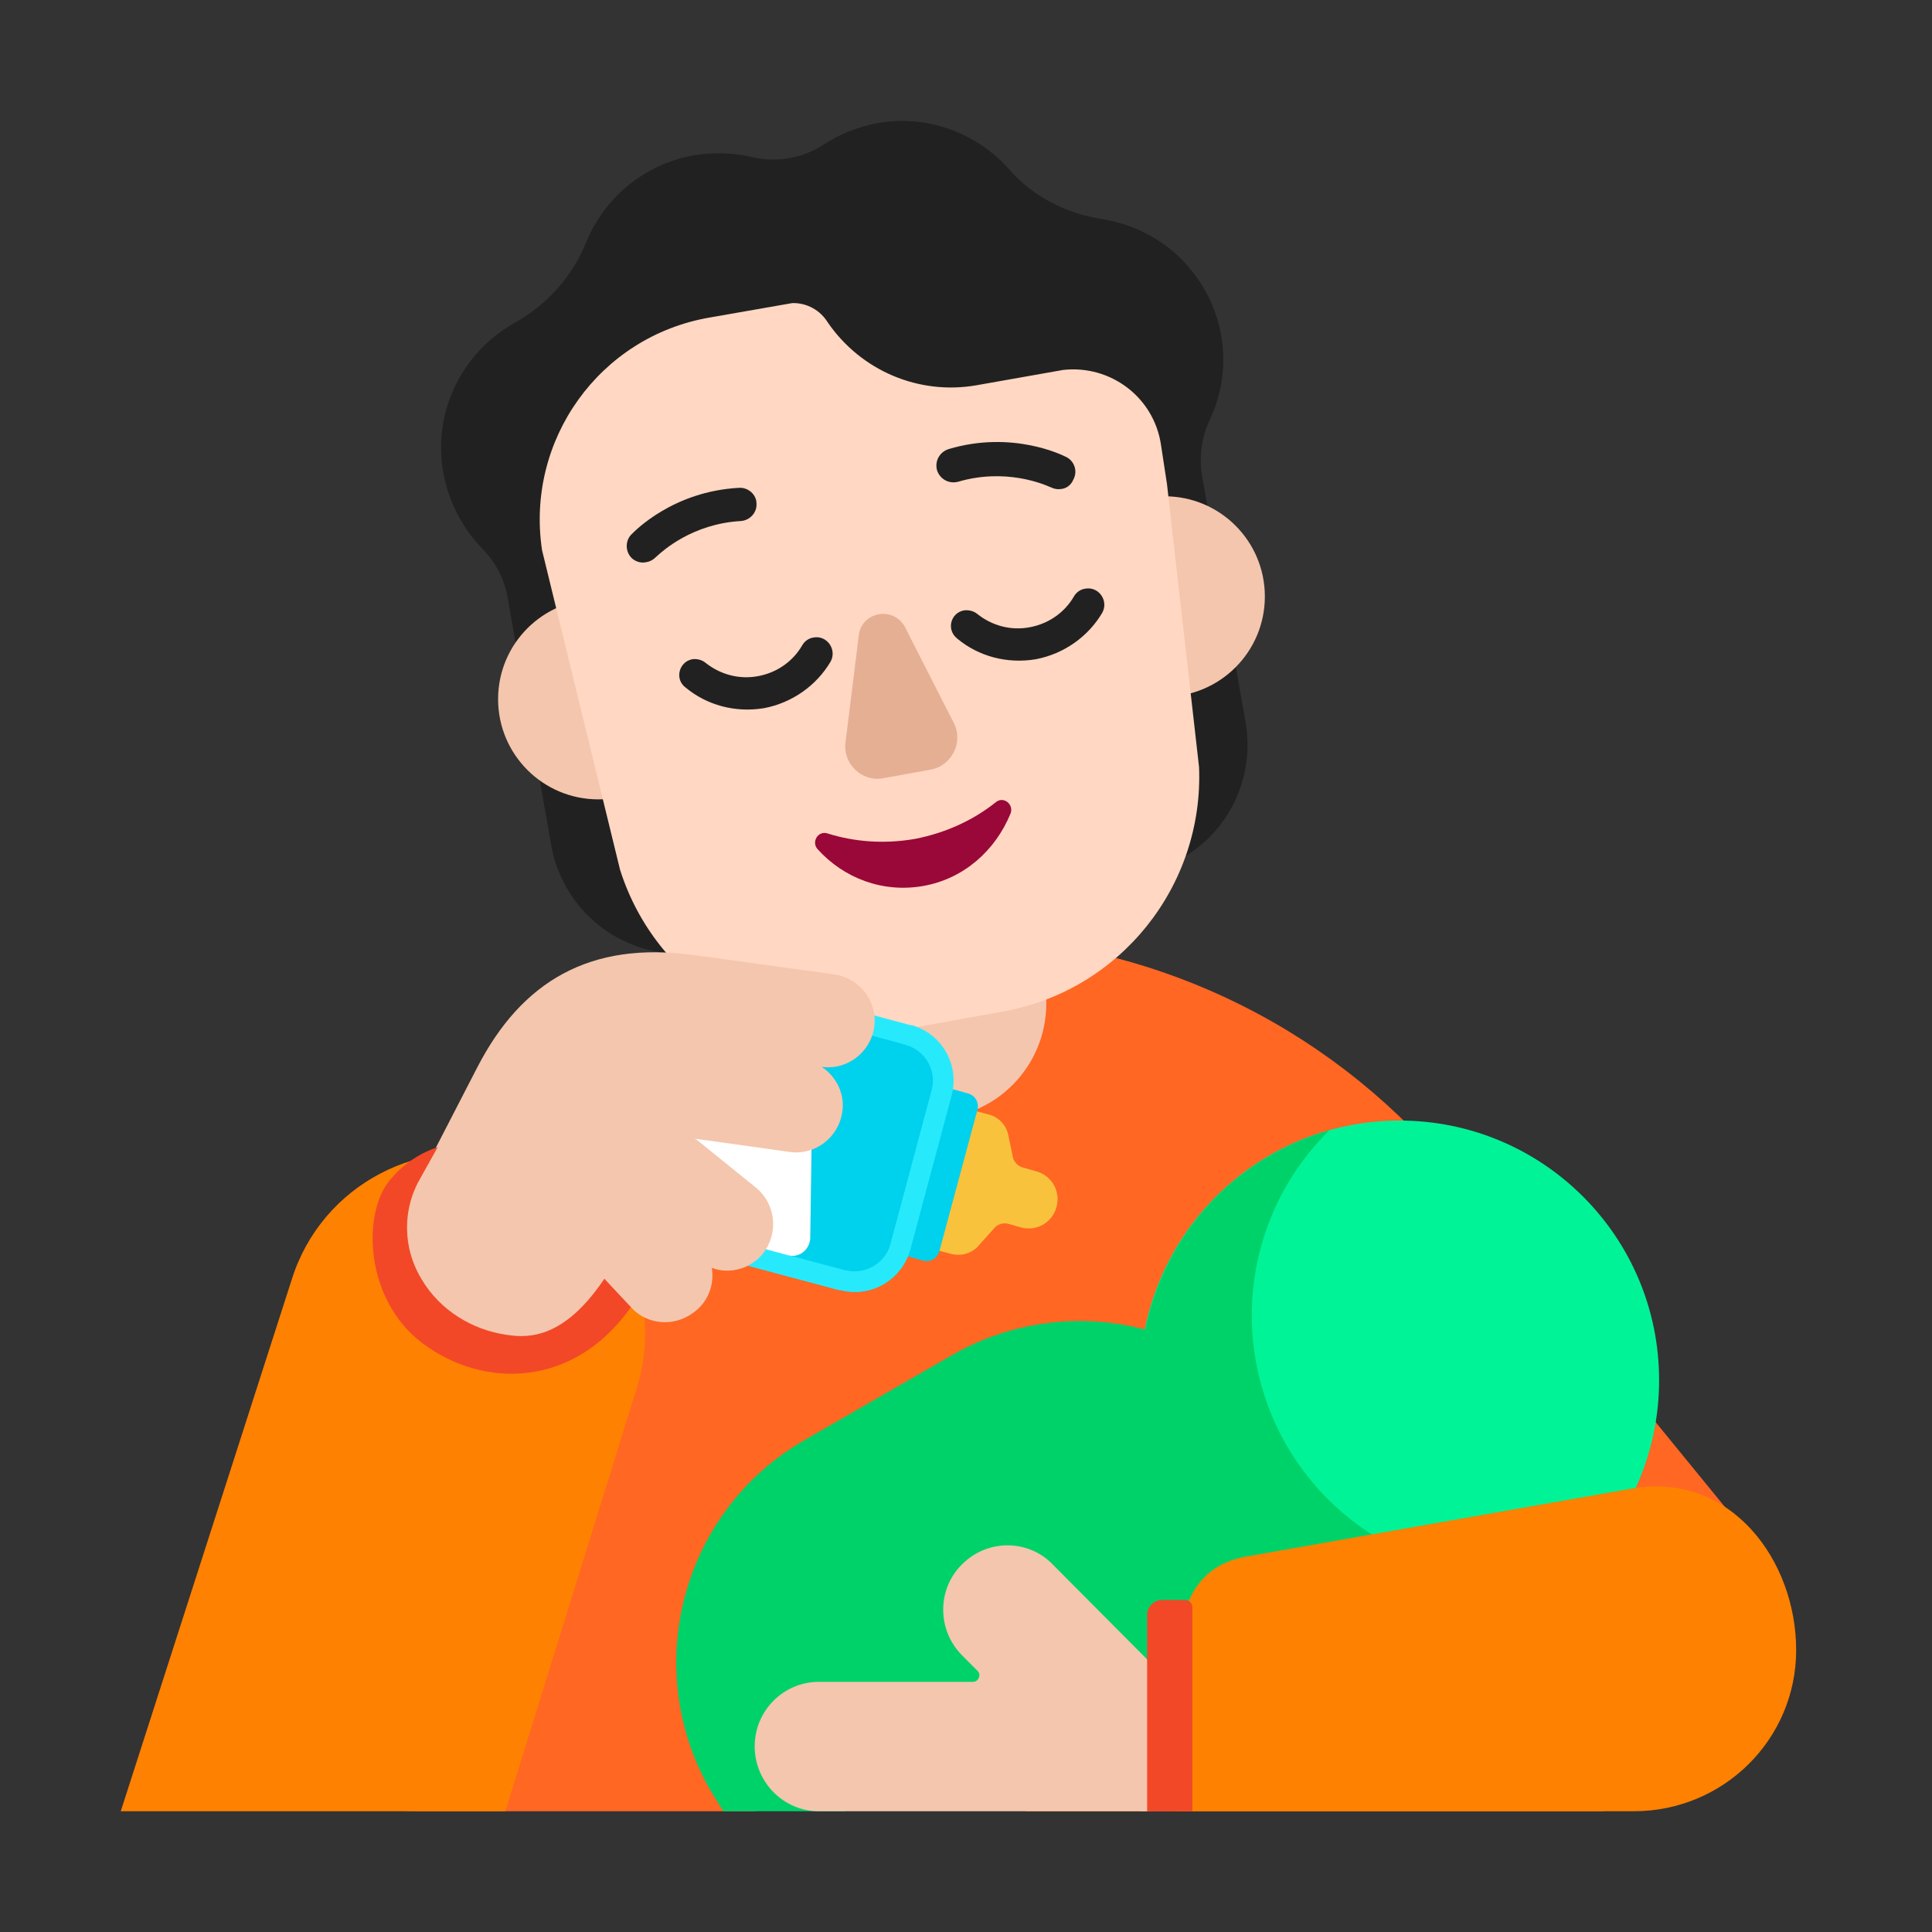 <svg viewBox="0 0 32 32" fill="none" xmlns="http://www.w3.org/2000/svg">
<rect x="0" y="0" width="32" height="32" fill="#333333" stroke="none"/>
<path d="M5 28.1C4.99 29.15 5.84 30 6.89 30H12.5L15 29L17 30H26.56L26.396 26.113L28.88 25.34L23.94 19.29L23.937 19.299C21.977 16.983 19.017 15.51 15.7 15.51C9.8 15.51 5.01 20.2 5.01 25.97L5 28.1Z" fill="#FF6723"/>
<path d="M15.42 18.53C16.48 18.53 17.33 17.67 17.33 16.62V14.36C17.33 13.3 16.47 12.45 15.42 12.45C14.36 12.45 13.51 13.31 13.51 14.36V16.62C13.5 17.68 14.36 18.53 15.42 18.53Z" fill="#F4C6AD"/>
<path d="M19.71 4.45C19.33 3.99 18.81 3.72 18.26 3.63C17.67 3.54 17.11 3.26 16.72 2.81C16.19 2.21 15.37 1.89 14.53 2.04C14.21 2.1 13.91 2.22 13.65 2.39C13.3 2.62 12.87 2.7 12.45 2.6C12.15 2.53 11.83 2.52 11.5 2.57C10.66 2.72 10.01 3.28 9.71 4.01C9.48 4.58 9.06 5.05 8.52 5.35C8.02 5.63 7.61 6.1 7.42 6.69C7.14 7.55 7.39 8.47 7.99 9.09C8.21 9.31 8.36 9.6 8.41 9.91L9.13 14C9.29 14.91 10.01 15.62 10.92 15.77L12.89 16.08L11.61 8.79C11.73 8.62 11.83 8.44 11.9 8.23C12.02 7.91 12.06 7.59 12.04 7.27C12.13 7.26 12.23 7.25 12.32 7.24C12.9 7.14 13.39 6.84 13.73 6.42C14.2 6.7 14.76 6.81 15.34 6.71C15.43 6.69 15.52 6.67 15.61 6.64C15.7 6.94 15.85 7.24 16.07 7.49C16.21 7.65 16.36 7.79 16.53 7.91L17.81 15.2L19.55 14.23C20.36 13.78 20.79 12.87 20.63 11.96L19.91 7.88C19.86 7.57 19.9 7.25 20.03 6.97C20.42 6.16 20.32 5.18 19.71 4.45Z" fill="#212121"/>
<path d="M20.95 9.88C20.95 10.796 20.207 11.54 19.29 11.54C18.373 11.54 17.63 10.796 17.63 9.88C17.63 8.963 18.373 8.22 19.29 8.22C20.207 8.22 20.95 8.963 20.95 9.88Z" fill="#F4C6AD"/>
<path d="M11.57 11.58C11.57 12.497 10.827 13.24 9.91 13.24C8.993 13.24 8.25 12.497 8.25 11.58C8.25 10.663 8.993 9.92 9.91 9.92C10.827 9.92 11.57 10.663 11.57 11.58Z" fill="#F4C6AD"/>
<path d="M16.18 6.38C15.22 6.55 14.26 6.14 13.71 5.34C13.587 5.139 13.365 5.014 13.123 5.02L11.75 5.26C9.926 5.576 8.704 7.292 8.978 9.113L10.27 14.406C10.87 16.296 12.77 17.446 14.72 17.096L16.6 16.756C18.55 16.416 19.94 14.676 19.86 12.706L19.329 8.019L19.23 7.37C19.114 6.581 18.396 6.041 17.611 6.127L16.18 6.38Z" fill="#FFD7C2"/>
<path d="M14.225 10.519L14.005 12.289C13.955 12.649 14.275 12.959 14.635 12.889L15.405 12.749C15.765 12.689 15.965 12.289 15.795 11.969L14.985 10.379C14.795 10.039 14.275 10.129 14.225 10.519Z" fill="#E5AF93"/>
<path d="M15.159 13.894C14.649 13.984 14.148 13.944 13.705 13.804C13.551 13.754 13.435 13.944 13.541 14.064C13.974 14.544 14.62 14.794 15.294 14.674C15.968 14.554 16.488 14.084 16.738 13.474C16.796 13.324 16.623 13.184 16.498 13.284C16.122 13.584 15.669 13.794 15.159 13.894Z" fill="#990838"/>
<path d="M16.187 10.169C16.127 10.12 16.047 10.1 15.967 10.11C15.747 10.149 15.667 10.43 15.857 10.579C16.207 10.87 16.677 10.999 17.157 10.919C17.627 10.829 18.027 10.54 18.257 10.149C18.367 9.95 18.197 9.71 17.977 9.75C17.897 9.76 17.827 9.81 17.787 9.88C17.637 10.139 17.377 10.329 17.057 10.389C16.737 10.45 16.427 10.36 16.187 10.169Z" fill="#212121"/>
<path d="M11.687 10.979C11.627 10.929 11.547 10.909 11.467 10.919C11.247 10.959 11.167 11.249 11.357 11.389C11.707 11.679 12.177 11.809 12.657 11.729C13.127 11.639 13.527 11.349 13.757 10.959C13.867 10.759 13.697 10.519 13.477 10.559C13.397 10.569 13.327 10.619 13.287 10.689C13.137 10.949 12.877 11.139 12.557 11.199C12.237 11.259 11.927 11.169 11.687 10.979Z" fill="#212121"/>
<path d="M17.4 8.069C17.46 8.099 17.52 8.109 17.58 8.099C17.66 8.089 17.74 8.039 17.78 7.939C17.85 7.809 17.8 7.639 17.66 7.569L17.659 7.569C17.604 7.541 16.77 7.122 15.71 7.439C15.56 7.489 15.48 7.639 15.52 7.789C15.57 7.939 15.72 8.019 15.87 7.979C16.654 7.749 17.286 8.02 17.386 8.064C17.395 8.067 17.4 8.069 17.4 8.069Z" fill="#212121"/>
<path d="M10.47 9.25C10.54 9.31 10.63 9.33 10.71 9.31C10.77 9.3 10.82 9.27 10.86 9.23C10.86 9.23 10.867 9.224 10.877 9.215C10.974 9.126 11.468 8.675 12.27 8.63C12.42 8.62 12.54 8.49 12.53 8.34C12.53 8.19 12.39 8.07 12.24 8.08C11.151 8.138 10.516 8.792 10.454 8.856C10.452 8.858 10.45 8.86 10.45 8.86C10.35 8.97 10.36 9.15 10.47 9.25Z" fill="#212121"/>
<path d="M16.95 19.34L17.16 19.4C17.42 19.47 17.57 19.73 17.5 19.99C17.43 20.25 17.17 20.4 16.91 20.33L16.7 20.27C16.62 20.25 16.53 20.27 16.47 20.34L16.21 20.63C16.1 20.76 15.92 20.81 15.76 20.77L15.426 20.683L16.046 18.373L16.38 18.46C16.54 18.5 16.67 18.64 16.7 18.8L16.78 19.18C16.8 19.25 16.86 19.32 16.95 19.34Z" fill="#F9C23C"/>
<path d="M15.08 16.98C15.09 16.99 15.08 16.99 15.08 16.98H15.1C15.568 17.111 15.86 17.574 15.782 18.051L16.008 18.332L15.371 20.668L15.043 20.799C14.866 21.242 14.393 21.491 13.92 21.37H13.9L11.02 20.6C10.45 20.45 10.11 19.86 10.26 19.28L10.88 16.97C11.03 16.4 11.62 16.06 12.2 16.21H12.21L15.08 16.98Z" fill="#26EAFC"/>
<path d="M11.11 20.27C10.72 20.16 10.49 19.76 10.59 19.37L11.21 17.06C11.32 16.67 11.72 16.44 12.11 16.54C12.12 16.54 12.133 16.543 12.145 16.545C12.158 16.547 12.17 16.55 12.18 16.55L14.95 17.29C14.96 17.295 14.97 17.297 14.98 17.3C14.99 17.302 15 17.305 15.01 17.31C15.33 17.4 15.52 17.74 15.43 18.06L14.75 20.6C14.67 20.92 14.33 21.12 14.01 21.04H14L11.11 20.27Z" fill="#00D1ED"/>
<path d="M15.29 20.88L15.039 20.81C15.055 20.771 15.069 20.732 15.08 20.691L15.76 18.151C15.77 18.114 15.778 18.078 15.783 18.041L16.03 18.11C16.15 18.14 16.22 18.26 16.19 18.38L15.56 20.72C15.53 20.84 15.41 20.91 15.29 20.88Z" fill="#00D1ED"/>
<path d="M13.05 20.79L11.11 20.27C10.72 20.16 10.49 19.76 10.59 19.37L11.21 17.06C11.31 16.67 11.72 16.44 12.11 16.54C12.13 16.55 12.16 16.55 12.18 16.55L13.36 16.87C13.42 16.89 13.47 16.94 13.47 17.01L13.42 20.52C13.4 20.71 13.23 20.84 13.05 20.79Z" fill="white"/>
<path d="M23.18 27.16C25.555 27.16 27.48 25.234 27.48 22.86C27.48 20.485 25.555 18.56 23.18 18.56C20.805 18.56 18.88 20.485 18.88 22.86C18.88 25.234 20.805 27.16 23.18 27.16Z" fill="#00F397"/>
<path d="M22.02 18.72C20.65 20.06 20.31 22.2 21.31 23.94C22.32 25.68 24.35 26.45 26.19 25.94C25.94 26.18 25.65 26.41 25.33 26.59C24.114 27.291 22.693 27.33 21.49 26.817C21.569 28.034 21.164 29.154 20.01 29.81L14 29V30H11.98L11.77 29.66C10.6 27.63 11.29 25.02 13.33 23.85L15.76 22.45C16.769 21.868 17.921 21.746 18.968 22.021C19.201 20.868 19.9 19.813 20.98 19.17C21.31 18.97 21.66 18.82 22.02 18.72Z" fill="#00D26A"/>
<path d="M4.83 21.2L2 30H8.37L10.55 22.98C11.04 21.4 10.16 19.72 8.58 19.23C7 18.74 5.32 19.62 4.83 21.2Z" fill="#FF8101"/>
<path d="M27.06 24.65L20.646 25.78C19.693 25.95 19.5 26.77 19.5 27.74V30H27.06C28.546 30 29.75 28.81 29.75 27.33C29.75 25.85 28.676 24.39 27.06 24.65Z" fill="#FF8101"/>
<path d="M7.91 17.67L6.93 19.57C6.66 20.09 6.534 20.858 6.844 21.358C7.144 21.858 7.705 22.263 8.285 22.343C8.665 22.403 9.417 22.366 10.067 21.396L10.45 21.65C10.6 21.82 10.81 21.9 11.02 21.9C11.2 21.9 11.39 21.83 11.55 21.69C11.75 21.51 11.83 21.25 11.79 21C12.08 21.11 12.43 21.02 12.64 20.76C12.9 20.42 12.85 19.94 12.52 19.67L11.53 18.87C11.52 18.87 11.52 18.87 11.51 18.86L13.08 19.08C13.5 19.14 13.89 18.84 13.95 18.42C14 18.12 13.85 17.83 13.61 17.67C14.03 17.73 14.42 17.43 14.48 17.01C14.54 16.59 14.24 16.2 13.82 16.14L12.16 15.91C12.1 15.9 11.49 15.82 11.49 15.82C9.77 15.58 8.64 16.26 7.91 17.67Z" fill="#F4C6AD"/>
<path d="M16.113 27.857H13.562C12.976 27.857 12.5 28.336 12.5 28.925C12.5 29.514 12.976 30 13.562 30H18.873C19.012 30.01 19.153 29.985 19.287 29.938C19.432 29.887 19.465 29.403 19.465 29.403V28.421L19.37 27.857L17.434 25.91C17.027 25.491 16.352 25.491 15.935 25.91C15.518 26.32 15.518 26.998 15.935 27.418L16.193 27.677C16.253 27.737 16.213 27.857 16.113 27.857Z" fill="#F4C6AD"/>
<path d="M10.01 21.18L10.45 21.65C9.5 23 8 23 7 22.25C6 21.5 6 20 6.5 19.5C6.5 19.5 6.75 19.167 7.25 19L6.91 19.608C6.774 19.887 6.721 20.19 6.749 20.487C6.772 20.735 6.853 20.978 6.99 21.2C7.29 21.7 7.82 22.03 8.4 22.11C8.78 22.17 9.36 22.15 10.01 21.18Z" fill="#F24827"/>
<path d="M19.25 26.5C19.112 26.5 19 26.612 19 26.75V30H19.75V26.625C19.75 26.556 19.694 26.5 19.625 26.5H19.25Z" fill="#F24827"/>
</svg>
